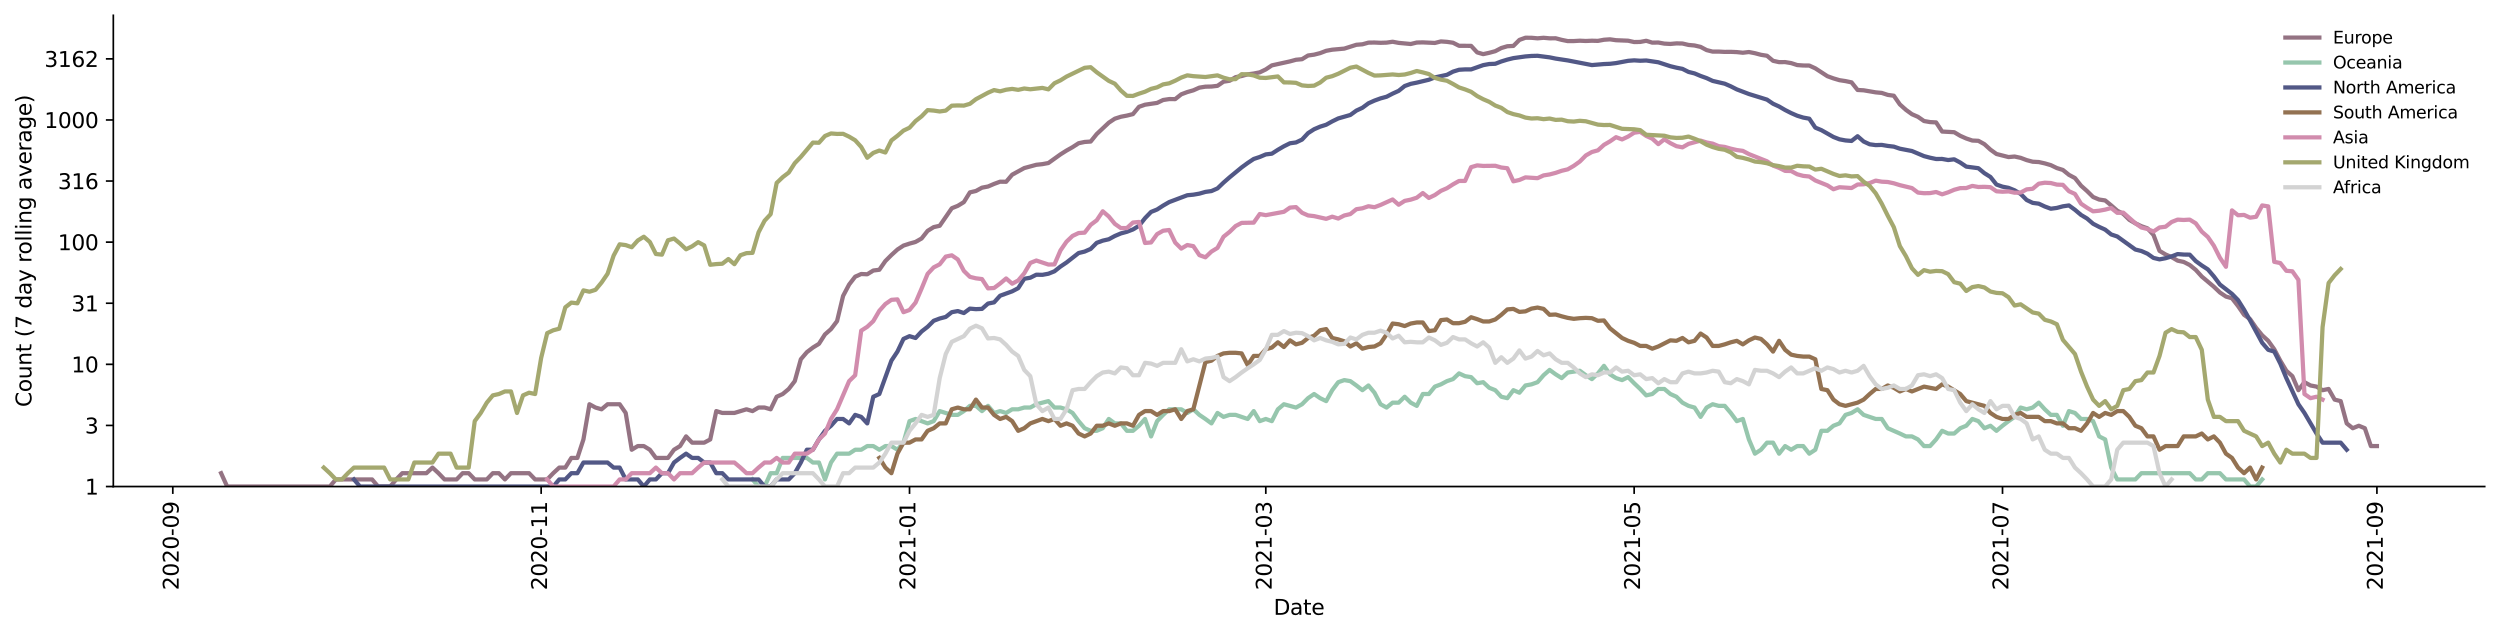 <?xml version="1.0" encoding="utf-8" standalone="no"?>
<!DOCTYPE svg PUBLIC "-//W3C//DTD SVG 1.1//EN"
  "http://www.w3.org/Graphics/SVG/1.1/DTD/svg11.dtd">
<svg height="298.621pt" version="1.1" viewBox="0 0 1176.528 298.621" width="1176.528pt" xmlns="http://www.w3.org/2000/svg" xmlns:xlink="http://www.w3.org/1999/xlink">
 <defs>
  <style type="text/css">*{stroke-linecap:butt;stroke-linejoin:round;}</style>
 </defs>
 <g id="figure_1">
  <g id="patch_1">
   <path d="M 0 298.621 
L 1176.528 298.621 
L 1176.528 0 
L 0 0 
z
" style="fill:#ffffff;"/>
  </g>
  <g id="axes_1">
   <g id="patch_2">
    <path d="M 53.328 228.96 
L 1169.328 228.96 
L 1169.328 7.2 
L 53.328 7.2 
z
" style="fill:#ffffff;"/>
   </g>
   <g id="matplotlib.axis_1">
    <g id="xtick_1">
     <g id="line2d_1">
      <defs>
       <path d="M 0 0 
L 0 3.5 
" id="m8ce75438f4" style="stroke:#000000;stroke-width:0.8;"/>
      </defs>
      <g>
       <use style="stroke:#000000;stroke-width:0.8;" x="81.32" xlink:href="#m8ce75438f4" y="228.96"/>
      </g>
     </g>
     <g id="text_1">
      <!-- 2020-09 -->
      <g transform="translate(84.08 277.743)rotate(-90)scale(0.1 -0.1)">
       <defs>
        <path d="M 1228 531 
L 3431 531 
L 3431 0 
L 469 0 
L 469 531 
Q 828 903 1448 1529 
Q 2069 2156 2228 2338 
Q 2531 2678 2651 2914 
Q 2772 3150 2772 3378 
Q 2772 3750 2511 3984 
Q 2250 4219 1831 4219 
Q 1534 4219 1204 4116 
Q 875 4013 500 3803 
L 500 4441 
Q 881 4594 1212 4672 
Q 1544 4750 1819 4750 
Q 2544 4750 2975 4387 
Q 3406 4025 3406 3419 
Q 3406 3131 3298 2873 
Q 3191 2616 2906 2266 
Q 2828 2175 2409 1742 
Q 1991 1309 1228 531 
z
" id="DejaVuSans-32" transform="scale(0.016)"/>
        <path d="M 2034 4250 
Q 1547 4250 1301 3770 
Q 1056 3291 1056 2328 
Q 1056 1369 1301 889 
Q 1547 409 2034 409 
Q 2525 409 2770 889 
Q 3016 1369 3016 2328 
Q 3016 3291 2770 3770 
Q 2525 4250 2034 4250 
z
M 2034 4750 
Q 2819 4750 3233 4129 
Q 3647 3509 3647 2328 
Q 3647 1150 3233 529 
Q 2819 -91 2034 -91 
Q 1250 -91 836 529 
Q 422 1150 422 2328 
Q 422 3509 836 4129 
Q 1250 4750 2034 4750 
z
" id="DejaVuSans-30" transform="scale(0.016)"/>
        <path d="M 313 2009 
L 1997 2009 
L 1997 1497 
L 313 1497 
L 313 2009 
z
" id="DejaVuSans-2d" transform="scale(0.016)"/>
        <path d="M 703 97 
L 703 672 
Q 941 559 1184 500 
Q 1428 441 1663 441 
Q 2288 441 2617 861 
Q 2947 1281 2994 2138 
Q 2813 1869 2534 1725 
Q 2256 1581 1919 1581 
Q 1219 1581 811 2004 
Q 403 2428 403 3163 
Q 403 3881 828 4315 
Q 1253 4750 1959 4750 
Q 2769 4750 3195 4129 
Q 3622 3509 3622 2328 
Q 3622 1225 3098 567 
Q 2575 -91 1691 -91 
Q 1453 -91 1209 -44 
Q 966 3 703 97 
z
M 1959 2075 
Q 2384 2075 2632 2365 
Q 2881 2656 2881 3163 
Q 2881 3666 2632 3958 
Q 2384 4250 1959 4250 
Q 1534 4250 1286 3958 
Q 1038 3666 1038 3163 
Q 1038 2656 1286 2365 
Q 1534 2075 1959 2075 
z
" id="DejaVuSans-39" transform="scale(0.016)"/>
       </defs>
       <use xlink:href="#DejaVuSans-32"/>
       <use x="63.623" xlink:href="#DejaVuSans-30"/>
       <use x="127.246" xlink:href="#DejaVuSans-32"/>
       <use x="190.869" xlink:href="#DejaVuSans-30"/>
       <use x="254.492" xlink:href="#DejaVuSans-2d"/>
       <use x="290.576" xlink:href="#DejaVuSans-30"/>
       <use x="354.199" xlink:href="#DejaVuSans-39"/>
      </g>
     </g>
    </g>
    <g id="xtick_2">
     <g id="line2d_2">
      <g>
       <use style="stroke:#000000;stroke-width:0.8;" x="254.674" xlink:href="#m8ce75438f4" y="228.96"/>
      </g>
     </g>
     <g id="text_2">
      <!-- 2020-11 -->
      <g transform="translate(257.434 277.743)rotate(-90)scale(0.1 -0.1)">
       <defs>
        <path d="M 794 531 
L 1825 531 
L 1825 4091 
L 703 3866 
L 703 4441 
L 1819 4666 
L 2450 4666 
L 2450 531 
L 3481 531 
L 3481 0 
L 794 0 
L 794 531 
z
" id="DejaVuSans-31" transform="scale(0.016)"/>
       </defs>
       <use xlink:href="#DejaVuSans-32"/>
       <use x="63.623" xlink:href="#DejaVuSans-30"/>
       <use x="127.246" xlink:href="#DejaVuSans-32"/>
       <use x="190.869" xlink:href="#DejaVuSans-30"/>
       <use x="254.492" xlink:href="#DejaVuSans-2d"/>
       <use x="290.576" xlink:href="#DejaVuSans-31"/>
       <use x="354.199" xlink:href="#DejaVuSans-31"/>
      </g>
     </g>
    </g>
    <g id="xtick_3">
     <g id="line2d_3">
      <g>
       <use style="stroke:#000000;stroke-width:0.8;" x="428.028" xlink:href="#m8ce75438f4" y="228.96"/>
      </g>
     </g>
     <g id="text_3">
      <!-- 2021-01 -->
      <g transform="translate(430.787 277.743)rotate(-90)scale(0.1 -0.1)">
       <use xlink:href="#DejaVuSans-32"/>
       <use x="63.623" xlink:href="#DejaVuSans-30"/>
       <use x="127.246" xlink:href="#DejaVuSans-32"/>
       <use x="190.869" xlink:href="#DejaVuSans-31"/>
       <use x="254.492" xlink:href="#DejaVuSans-2d"/>
       <use x="290.576" xlink:href="#DejaVuSans-30"/>
       <use x="354.199" xlink:href="#DejaVuSans-31"/>
      </g>
     </g>
    </g>
    <g id="xtick_4">
     <g id="line2d_4">
      <g>
       <use style="stroke:#000000;stroke-width:0.8;" x="595.698" xlink:href="#m8ce75438f4" y="228.96"/>
      </g>
     </g>
     <g id="text_4">
      <!-- 2021-03 -->
      <g transform="translate(598.457 277.743)rotate(-90)scale(0.1 -0.1)">
       <defs>
        <path d="M 2597 2516 
Q 3050 2419 3304 2112 
Q 3559 1806 3559 1356 
Q 3559 666 3084 287 
Q 2609 -91 1734 -91 
Q 1441 -91 1130 -33 
Q 819 25 488 141 
L 488 750 
Q 750 597 1062 519 
Q 1375 441 1716 441 
Q 2309 441 2620 675 
Q 2931 909 2931 1356 
Q 2931 1769 2642 2001 
Q 2353 2234 1838 2234 
L 1294 2234 
L 1294 2753 
L 1863 2753 
Q 2328 2753 2575 2939 
Q 2822 3125 2822 3475 
Q 2822 3834 2567 4026 
Q 2313 4219 1838 4219 
Q 1578 4219 1281 4162 
Q 984 4106 628 3988 
L 628 4550 
Q 988 4650 1302 4700 
Q 1616 4750 1894 4750 
Q 2613 4750 3031 4423 
Q 3450 4097 3450 3541 
Q 3450 3153 3228 2886 
Q 3006 2619 2597 2516 
z
" id="DejaVuSans-33" transform="scale(0.016)"/>
       </defs>
       <use xlink:href="#DejaVuSans-32"/>
       <use x="63.623" xlink:href="#DejaVuSans-30"/>
       <use x="127.246" xlink:href="#DejaVuSans-32"/>
       <use x="190.869" xlink:href="#DejaVuSans-31"/>
       <use x="254.492" xlink:href="#DejaVuSans-2d"/>
       <use x="290.576" xlink:href="#DejaVuSans-30"/>
       <use x="354.199" xlink:href="#DejaVuSans-33"/>
      </g>
     </g>
    </g>
    <g id="xtick_5">
     <g id="line2d_5">
      <g>
       <use style="stroke:#000000;stroke-width:0.8;" x="769.052" xlink:href="#m8ce75438f4" y="228.96"/>
      </g>
     </g>
     <g id="text_5">
      <!-- 2021-05 -->
      <g transform="translate(771.811 277.743)rotate(-90)scale(0.1 -0.1)">
       <defs>
        <path d="M 691 4666 
L 3169 4666 
L 3169 4134 
L 1269 4134 
L 1269 2991 
Q 1406 3038 1543 3061 
Q 1681 3084 1819 3084 
Q 2600 3084 3056 2656 
Q 3513 2228 3513 1497 
Q 3513 744 3044 326 
Q 2575 -91 1722 -91 
Q 1428 -91 1123 -41 
Q 819 9 494 109 
L 494 744 
Q 775 591 1075 516 
Q 1375 441 1709 441 
Q 2250 441 2565 725 
Q 2881 1009 2881 1497 
Q 2881 1984 2565 2268 
Q 2250 2553 1709 2553 
Q 1456 2553 1204 2497 
Q 953 2441 691 2322 
L 691 4666 
z
" id="DejaVuSans-35" transform="scale(0.016)"/>
       </defs>
       <use xlink:href="#DejaVuSans-32"/>
       <use x="63.623" xlink:href="#DejaVuSans-30"/>
       <use x="127.246" xlink:href="#DejaVuSans-32"/>
       <use x="190.869" xlink:href="#DejaVuSans-31"/>
       <use x="254.492" xlink:href="#DejaVuSans-2d"/>
       <use x="290.576" xlink:href="#DejaVuSans-30"/>
       <use x="354.199" xlink:href="#DejaVuSans-35"/>
      </g>
     </g>
    </g>
    <g id="xtick_6">
     <g id="line2d_6">
      <g>
       <use style="stroke:#000000;stroke-width:0.8;" x="942.405" xlink:href="#m8ce75438f4" y="228.96"/>
      </g>
     </g>
     <g id="text_6">
      <!-- 2021-07 -->
      <g transform="translate(945.165 277.743)rotate(-90)scale(0.1 -0.1)">
       <defs>
        <path d="M 525 4666 
L 3525 4666 
L 3525 4397 
L 1831 0 
L 1172 0 
L 2766 4134 
L 525 4134 
L 525 4666 
z
" id="DejaVuSans-37" transform="scale(0.016)"/>
       </defs>
       <use xlink:href="#DejaVuSans-32"/>
       <use x="63.623" xlink:href="#DejaVuSans-30"/>
       <use x="127.246" xlink:href="#DejaVuSans-32"/>
       <use x="190.869" xlink:href="#DejaVuSans-31"/>
       <use x="254.492" xlink:href="#DejaVuSans-2d"/>
       <use x="290.576" xlink:href="#DejaVuSans-30"/>
       <use x="354.199" xlink:href="#DejaVuSans-37"/>
      </g>
     </g>
    </g>
    <g id="xtick_7">
     <g id="line2d_7">
      <g>
       <use style="stroke:#000000;stroke-width:0.8;" x="1118.601" xlink:href="#m8ce75438f4" y="228.96"/>
      </g>
     </g>
     <g id="text_7">
      <!-- 2021-09 -->
      <g transform="translate(1121.36 277.743)rotate(-90)scale(0.1 -0.1)">
       <use xlink:href="#DejaVuSans-32"/>
       <use x="63.623" xlink:href="#DejaVuSans-30"/>
       <use x="127.246" xlink:href="#DejaVuSans-32"/>
       <use x="190.869" xlink:href="#DejaVuSans-31"/>
       <use x="254.492" xlink:href="#DejaVuSans-2d"/>
       <use x="290.576" xlink:href="#DejaVuSans-30"/>
       <use x="354.199" xlink:href="#DejaVuSans-39"/>
      </g>
     </g>
    </g>
    <g id="text_8">
     <!-- Date -->
     <g transform="translate(599.377 289.341)scale(0.1 -0.1)">
      <defs>
       <path d="M 1259 4147 
L 1259 519 
L 2022 519 
Q 2988 519 3436 956 
Q 3884 1394 3884 2338 
Q 3884 3275 3436 3711 
Q 2988 4147 2022 4147 
L 1259 4147 
z
M 628 4666 
L 1925 4666 
Q 3281 4666 3915 4102 
Q 4550 3538 4550 2338 
Q 4550 1131 3912 565 
Q 3275 0 1925 0 
L 628 0 
L 628 4666 
z
" id="DejaVuSans-44" transform="scale(0.016)"/>
       <path d="M 2194 1759 
Q 1497 1759 1228 1600 
Q 959 1441 959 1056 
Q 959 750 1161 570 
Q 1363 391 1709 391 
Q 2188 391 2477 730 
Q 2766 1069 2766 1631 
L 2766 1759 
L 2194 1759 
z
M 3341 1997 
L 3341 0 
L 2766 0 
L 2766 531 
Q 2569 213 2275 61 
Q 1981 -91 1556 -91 
Q 1019 -91 701 211 
Q 384 513 384 1019 
Q 384 1609 779 1909 
Q 1175 2209 1959 2209 
L 2766 2209 
L 2766 2266 
Q 2766 2663 2505 2880 
Q 2244 3097 1772 3097 
Q 1472 3097 1187 3025 
Q 903 2953 641 2809 
L 641 3341 
Q 956 3463 1253 3523 
Q 1550 3584 1831 3584 
Q 2591 3584 2966 3190 
Q 3341 2797 3341 1997 
z
" id="DejaVuSans-61" transform="scale(0.016)"/>
       <path d="M 1172 4494 
L 1172 3500 
L 2356 3500 
L 2356 3053 
L 1172 3053 
L 1172 1153 
Q 1172 725 1289 603 
Q 1406 481 1766 481 
L 2356 481 
L 2356 0 
L 1766 0 
Q 1100 0 847 248 
Q 594 497 594 1153 
L 594 3053 
L 172 3053 
L 172 3500 
L 594 3500 
L 594 4494 
L 1172 4494 
z
" id="DejaVuSans-74" transform="scale(0.016)"/>
       <path d="M 3597 1894 
L 3597 1613 
L 953 1613 
Q 991 1019 1311 708 
Q 1631 397 2203 397 
Q 2534 397 2845 478 
Q 3156 559 3463 722 
L 3463 178 
Q 3153 47 2828 -22 
Q 2503 -91 2169 -91 
Q 1331 -91 842 396 
Q 353 884 353 1716 
Q 353 2575 817 3079 
Q 1281 3584 2069 3584 
Q 2775 3584 3186 3129 
Q 3597 2675 3597 1894 
z
M 3022 2063 
Q 3016 2534 2758 2815 
Q 2500 3097 2075 3097 
Q 1594 3097 1305 2825 
Q 1016 2553 972 2059 
L 3022 2063 
z
" id="DejaVuSans-65" transform="scale(0.016)"/>
      </defs>
      <use xlink:href="#DejaVuSans-44"/>
      <use x="77.002" xlink:href="#DejaVuSans-61"/>
      <use x="138.281" xlink:href="#DejaVuSans-74"/>
      <use x="177.49" xlink:href="#DejaVuSans-65"/>
     </g>
    </g>
   </g>
   <g id="matplotlib.axis_2">
    <g id="ytick_1">
     <g id="line2d_8">
      <defs>
       <path d="M 0 0 
L -3.5 0 
" id="m70d0f38f47" style="stroke:#000000;stroke-width:0.8;"/>
      </defs>
      <g>
       <use style="stroke:#000000;stroke-width:0.8;" x="53.328" xlink:href="#m70d0f38f47" y="228.96"/>
      </g>
     </g>
     <g id="text_9">
      <!-- 1 -->
      <g transform="translate(39.966 232.759)scale(0.1 -0.1)">
       <use xlink:href="#DejaVuSans-31"/>
      </g>
     </g>
    </g>
    <g id="ytick_2">
     <g id="line2d_9">
      <g>
       <use style="stroke:#000000;stroke-width:0.8;" x="53.328" xlink:href="#m70d0f38f47" y="200.208"/>
      </g>
     </g>
     <g id="text_10">
      <!-- 3 -->
      <g transform="translate(39.966 204.008)scale(0.1 -0.1)">
       <use xlink:href="#DejaVuSans-33"/>
      </g>
     </g>
    </g>
    <g id="ytick_3">
     <g id="line2d_10">
      <g>
       <use style="stroke:#000000;stroke-width:0.8;" x="53.328" xlink:href="#m70d0f38f47" y="171.457"/>
      </g>
     </g>
     <g id="text_11">
      <!-- 10 -->
      <g transform="translate(33.603 175.256)scale(0.1 -0.1)">
       <use xlink:href="#DejaVuSans-31"/>
       <use x="63.623" xlink:href="#DejaVuSans-30"/>
      </g>
     </g>
    </g>
    <g id="ytick_4">
     <g id="line2d_11">
      <g>
       <use style="stroke:#000000;stroke-width:0.8;" x="53.328" xlink:href="#m70d0f38f47" y="142.705"/>
      </g>
     </g>
     <g id="text_12">
      <!-- 31 -->
      <g transform="translate(33.603 146.505)scale(0.1 -0.1)">
       <use xlink:href="#DejaVuSans-33"/>
       <use x="63.623" xlink:href="#DejaVuSans-31"/>
      </g>
     </g>
    </g>
    <g id="ytick_5">
     <g id="line2d_12">
      <g>
       <use style="stroke:#000000;stroke-width:0.8;" x="53.328" xlink:href="#m70d0f38f47" y="113.954"/>
      </g>
     </g>
     <g id="text_13">
      <!-- 100 -->
      <g transform="translate(27.241 117.753)scale(0.1 -0.1)">
       <use xlink:href="#DejaVuSans-31"/>
       <use x="63.623" xlink:href="#DejaVuSans-30"/>
       <use x="127.246" xlink:href="#DejaVuSans-30"/>
      </g>
     </g>
    </g>
    <g id="ytick_6">
     <g id="line2d_13">
      <g>
       <use style="stroke:#000000;stroke-width:0.8;" x="53.328" xlink:href="#m70d0f38f47" y="85.202"/>
      </g>
     </g>
     <g id="text_14">
      <!-- 316 -->
      <g transform="translate(27.241 89.002)scale(0.1 -0.1)">
       <defs>
        <path d="M 2113 2584 
Q 1688 2584 1439 2293 
Q 1191 2003 1191 1497 
Q 1191 994 1439 701 
Q 1688 409 2113 409 
Q 2538 409 2786 701 
Q 3034 994 3034 1497 
Q 3034 2003 2786 2293 
Q 2538 2584 2113 2584 
z
M 3366 4563 
L 3366 3988 
Q 3128 4100 2886 4159 
Q 2644 4219 2406 4219 
Q 1781 4219 1451 3797 
Q 1122 3375 1075 2522 
Q 1259 2794 1537 2939 
Q 1816 3084 2150 3084 
Q 2853 3084 3261 2657 
Q 3669 2231 3669 1497 
Q 3669 778 3244 343 
Q 2819 -91 2113 -91 
Q 1303 -91 875 529 
Q 447 1150 447 2328 
Q 447 3434 972 4092 
Q 1497 4750 2381 4750 
Q 2619 4750 2861 4703 
Q 3103 4656 3366 4563 
z
" id="DejaVuSans-36" transform="scale(0.016)"/>
       </defs>
       <use xlink:href="#DejaVuSans-33"/>
       <use x="63.623" xlink:href="#DejaVuSans-31"/>
       <use x="127.246" xlink:href="#DejaVuSans-36"/>
      </g>
     </g>
    </g>
    <g id="ytick_7">
     <g id="line2d_14">
      <g>
       <use style="stroke:#000000;stroke-width:0.8;" x="53.328" xlink:href="#m70d0f38f47" y="56.451"/>
      </g>
     </g>
     <g id="text_15">
      <!-- 1000 -->
      <g transform="translate(20.878 60.25)scale(0.1 -0.1)">
       <use xlink:href="#DejaVuSans-31"/>
       <use x="63.623" xlink:href="#DejaVuSans-30"/>
       <use x="127.246" xlink:href="#DejaVuSans-30"/>
       <use x="190.869" xlink:href="#DejaVuSans-30"/>
      </g>
     </g>
    </g>
    <g id="ytick_8">
     <g id="line2d_15">
      <g>
       <use style="stroke:#000000;stroke-width:0.8;" x="53.328" xlink:href="#m70d0f38f47" y="27.699"/>
      </g>
     </g>
     <g id="text_16">
      <!-- 3162 -->
      <g transform="translate(20.878 31.499)scale(0.1 -0.1)">
       <use xlink:href="#DejaVuSans-33"/>
       <use x="63.623" xlink:href="#DejaVuSans-31"/>
       <use x="127.246" xlink:href="#DejaVuSans-36"/>
       <use x="190.869" xlink:href="#DejaVuSans-32"/>
      </g>
     </g>
    </g>
    <g id="text_17">
     <!-- Count (7 day rolling average) -->
     <g transform="translate(14.798 191.548)rotate(-90)scale(0.1 -0.1)">
      <defs>
       <path d="M 4122 4306 
L 4122 3641 
Q 3803 3938 3442 4084 
Q 3081 4231 2675 4231 
Q 1875 4231 1450 3742 
Q 1025 3253 1025 2328 
Q 1025 1406 1450 917 
Q 1875 428 2675 428 
Q 3081 428 3442 575 
Q 3803 722 4122 1019 
L 4122 359 
Q 3791 134 3420 21 
Q 3050 -91 2638 -91 
Q 1578 -91 968 557 
Q 359 1206 359 2328 
Q 359 3453 968 4101 
Q 1578 4750 2638 4750 
Q 3056 4750 3426 4639 
Q 3797 4528 4122 4306 
z
" id="DejaVuSans-43" transform="scale(0.016)"/>
       <path d="M 1959 3097 
Q 1497 3097 1228 2736 
Q 959 2375 959 1747 
Q 959 1119 1226 758 
Q 1494 397 1959 397 
Q 2419 397 2687 759 
Q 2956 1122 2956 1747 
Q 2956 2369 2687 2733 
Q 2419 3097 1959 3097 
z
M 1959 3584 
Q 2709 3584 3137 3096 
Q 3566 2609 3566 1747 
Q 3566 888 3137 398 
Q 2709 -91 1959 -91 
Q 1206 -91 779 398 
Q 353 888 353 1747 
Q 353 2609 779 3096 
Q 1206 3584 1959 3584 
z
" id="DejaVuSans-6f" transform="scale(0.016)"/>
       <path d="M 544 1381 
L 544 3500 
L 1119 3500 
L 1119 1403 
Q 1119 906 1312 657 
Q 1506 409 1894 409 
Q 2359 409 2629 706 
Q 2900 1003 2900 1516 
L 2900 3500 
L 3475 3500 
L 3475 0 
L 2900 0 
L 2900 538 
Q 2691 219 2414 64 
Q 2138 -91 1772 -91 
Q 1169 -91 856 284 
Q 544 659 544 1381 
z
M 1991 3584 
L 1991 3584 
z
" id="DejaVuSans-75" transform="scale(0.016)"/>
       <path d="M 3513 2113 
L 3513 0 
L 2938 0 
L 2938 2094 
Q 2938 2591 2744 2837 
Q 2550 3084 2163 3084 
Q 1697 3084 1428 2787 
Q 1159 2491 1159 1978 
L 1159 0 
L 581 0 
L 581 3500 
L 1159 3500 
L 1159 2956 
Q 1366 3272 1645 3428 
Q 1925 3584 2291 3584 
Q 2894 3584 3203 3211 
Q 3513 2838 3513 2113 
z
" id="DejaVuSans-6e" transform="scale(0.016)"/>
       <path id="DejaVuSans-20" transform="scale(0.016)"/>
       <path d="M 1984 4856 
Q 1566 4138 1362 3434 
Q 1159 2731 1159 2009 
Q 1159 1288 1364 580 
Q 1569 -128 1984 -844 
L 1484 -844 
Q 1016 -109 783 600 
Q 550 1309 550 2009 
Q 550 2706 781 3412 
Q 1013 4119 1484 4856 
L 1984 4856 
z
" id="DejaVuSans-28" transform="scale(0.016)"/>
       <path d="M 2906 2969 
L 2906 4863 
L 3481 4863 
L 3481 0 
L 2906 0 
L 2906 525 
Q 2725 213 2448 61 
Q 2172 -91 1784 -91 
Q 1150 -91 751 415 
Q 353 922 353 1747 
Q 353 2572 751 3078 
Q 1150 3584 1784 3584 
Q 2172 3584 2448 3432 
Q 2725 3281 2906 2969 
z
M 947 1747 
Q 947 1113 1208 752 
Q 1469 391 1925 391 
Q 2381 391 2643 752 
Q 2906 1113 2906 1747 
Q 2906 2381 2643 2742 
Q 2381 3103 1925 3103 
Q 1469 3103 1208 2742 
Q 947 2381 947 1747 
z
" id="DejaVuSans-64" transform="scale(0.016)"/>
       <path d="M 2059 -325 
Q 1816 -950 1584 -1140 
Q 1353 -1331 966 -1331 
L 506 -1331 
L 506 -850 
L 844 -850 
Q 1081 -850 1212 -737 
Q 1344 -625 1503 -206 
L 1606 56 
L 191 3500 
L 800 3500 
L 1894 763 
L 2988 3500 
L 3597 3500 
L 2059 -325 
z
" id="DejaVuSans-79" transform="scale(0.016)"/>
       <path d="M 2631 2963 
Q 2534 3019 2420 3045 
Q 2306 3072 2169 3072 
Q 1681 3072 1420 2755 
Q 1159 2438 1159 1844 
L 1159 0 
L 581 0 
L 581 3500 
L 1159 3500 
L 1159 2956 
Q 1341 3275 1631 3429 
Q 1922 3584 2338 3584 
Q 2397 3584 2469 3576 
Q 2541 3569 2628 3553 
L 2631 2963 
z
" id="DejaVuSans-72" transform="scale(0.016)"/>
       <path d="M 603 4863 
L 1178 4863 
L 1178 0 
L 603 0 
L 603 4863 
z
" id="DejaVuSans-6c" transform="scale(0.016)"/>
       <path d="M 603 3500 
L 1178 3500 
L 1178 0 
L 603 0 
L 603 3500 
z
M 603 4863 
L 1178 4863 
L 1178 4134 
L 603 4134 
L 603 4863 
z
" id="DejaVuSans-69" transform="scale(0.016)"/>
       <path d="M 2906 1791 
Q 2906 2416 2648 2759 
Q 2391 3103 1925 3103 
Q 1463 3103 1205 2759 
Q 947 2416 947 1791 
Q 947 1169 1205 825 
Q 1463 481 1925 481 
Q 2391 481 2648 825 
Q 2906 1169 2906 1791 
z
M 3481 434 
Q 3481 -459 3084 -895 
Q 2688 -1331 1869 -1331 
Q 1566 -1331 1297 -1286 
Q 1028 -1241 775 -1147 
L 775 -588 
Q 1028 -725 1275 -790 
Q 1522 -856 1778 -856 
Q 2344 -856 2625 -561 
Q 2906 -266 2906 331 
L 2906 616 
Q 2728 306 2450 153 
Q 2172 0 1784 0 
Q 1141 0 747 490 
Q 353 981 353 1791 
Q 353 2603 747 3093 
Q 1141 3584 1784 3584 
Q 2172 3584 2450 3431 
Q 2728 3278 2906 2969 
L 2906 3500 
L 3481 3500 
L 3481 434 
z
" id="DejaVuSans-67" transform="scale(0.016)"/>
       <path d="M 191 3500 
L 800 3500 
L 1894 563 
L 2988 3500 
L 3597 3500 
L 2284 0 
L 1503 0 
L 191 3500 
z
" id="DejaVuSans-76" transform="scale(0.016)"/>
       <path d="M 513 4856 
L 1013 4856 
Q 1481 4119 1714 3412 
Q 1947 2706 1947 2009 
Q 1947 1309 1714 600 
Q 1481 -109 1013 -844 
L 513 -844 
Q 928 -128 1133 580 
Q 1338 1288 1338 2009 
Q 1338 2731 1133 3434 
Q 928 4138 513 4856 
z
" id="DejaVuSans-29" transform="scale(0.016)"/>
      </defs>
      <use xlink:href="#DejaVuSans-43"/>
      <use x="69.824" xlink:href="#DejaVuSans-6f"/>
      <use x="131.006" xlink:href="#DejaVuSans-75"/>
      <use x="194.385" xlink:href="#DejaVuSans-6e"/>
      <use x="257.764" xlink:href="#DejaVuSans-74"/>
      <use x="296.973" xlink:href="#DejaVuSans-20"/>
      <use x="328.76" xlink:href="#DejaVuSans-28"/>
      <use x="367.773" xlink:href="#DejaVuSans-37"/>
      <use x="431.396" xlink:href="#DejaVuSans-20"/>
      <use x="463.184" xlink:href="#DejaVuSans-64"/>
      <use x="526.66" xlink:href="#DejaVuSans-61"/>
      <use x="587.939" xlink:href="#DejaVuSans-79"/>
      <use x="647.119" xlink:href="#DejaVuSans-20"/>
      <use x="678.906" xlink:href="#DejaVuSans-72"/>
      <use x="717.77" xlink:href="#DejaVuSans-6f"/>
      <use x="778.951" xlink:href="#DejaVuSans-6c"/>
      <use x="806.734" xlink:href="#DejaVuSans-6c"/>
      <use x="834.518" xlink:href="#DejaVuSans-69"/>
      <use x="862.301" xlink:href="#DejaVuSans-6e"/>
      <use x="925.68" xlink:href="#DejaVuSans-67"/>
      <use x="989.156" xlink:href="#DejaVuSans-20"/>
      <use x="1020.943" xlink:href="#DejaVuSans-61"/>
      <use x="1082.223" xlink:href="#DejaVuSans-76"/>
      <use x="1141.402" xlink:href="#DejaVuSans-65"/>
      <use x="1202.926" xlink:href="#DejaVuSans-72"/>
      <use x="1244.039" xlink:href="#DejaVuSans-61"/>
      <use x="1305.318" xlink:href="#DejaVuSans-67"/>
      <use x="1368.795" xlink:href="#DejaVuSans-65"/>
      <use x="1430.318" xlink:href="#DejaVuSans-29"/>
     </g>
    </g>
   </g>
   <g id="line2d_16">
    <path clip-path="url(#p1616240f79)" d="M 104.055 222.684 
L 106.897 228.96 
L 155.209 228.96 
L 158.051 225.625 
L 175.102 225.625 
L 177.944 228.96 
L 183.628 228.96 
L 186.469 225.625 
L 189.311 222.684 
L 200.679 222.684 
L 203.521 220.053 
L 206.363 222.684 
L 209.204 225.625 
L 214.888 225.625 
L 217.73 222.684 
L 220.572 222.684 
L 223.414 225.625 
L 229.097 225.625 
L 231.939 222.684 
L 234.781 222.684 
L 237.623 225.625 
L 240.465 222.684 
L 248.99 222.684 
L 251.832 225.625 
L 257.516 225.625 
L 260.358 222.684 
L 263.2 220.053 
L 266.042 220.053 
L 268.884 215.5 
L 271.725 215.5 
L 274.567 206.801 
L 277.409 190.237 
L 280.251 191.798 
L 283.093 192.617 
L 285.935 190.237 
L 291.618 190.237 
L 294.46 194.34 
L 297.302 211.65 
L 300.144 209.927 
L 302.986 209.927 
L 305.828 211.65 
L 308.67 215.5 
L 314.353 215.5 
L 317.195 211.65 
L 320.037 209.927 
L 322.879 205.374 
L 325.721 208.315 
L 331.405 208.315 
L 334.246 206.801 
L 337.088 193.463 
L 339.93 194.34 
L 345.614 194.34 
L 351.298 192.617 
L 354.139 193.463 
L 356.981 191.798 
L 359.823 191.798 
L 362.665 192.617 
L 365.507 186.713 
L 368.349 185.432 
L 371.191 183.052 
L 374.032 179.365 
L 376.874 169.077 
L 379.716 165.742 
L 382.558 163.569 
L 385.4 161.811 
L 388.242 157.38 
L 391.084 154.871 
L 393.926 151.126 
L 396.767 139.27 
L 399.609 133.895 
L 402.451 130.216 
L 405.293 128.949 
L 408.135 129.079 
L 410.977 127.313 
L 413.819 126.95 
L 416.66 122.861 
L 419.502 120.022 
L 422.344 117.432 
L 425.186 115.575 
L 428.028 114.641 
L 430.87 113.847 
L 433.712 112.231 
L 436.553 108.64 
L 439.395 106.886 
L 442.237 106.249 
L 447.921 98 
L 450.763 96.859 
L 453.605 95.121 
L 456.447 90.535 
L 459.288 89.873 
L 462.13 88.318 
L 464.972 87.774 
L 467.814 86.554 
L 470.656 85.504 
L 473.498 85.55 
L 476.34 82.204 
L 482.023 79.094 
L 487.707 77.552 
L 490.549 77.247 
L 493.391 76.719 
L 499.074 72.645 
L 501.916 70.855 
L 504.758 69.255 
L 507.6 67.407 
L 510.442 66.806 
L 513.284 66.612 
L 516.126 63.085 
L 521.809 57.736 
L 524.651 55.852 
L 527.493 54.945 
L 530.335 54.397 
L 533.177 53.7 
L 536.019 50.264 
L 538.861 49.275 
L 544.544 48.428 
L 547.386 47.061 
L 550.228 46.627 
L 553.07 46.646 
L 555.912 44.388 
L 558.754 43.321 
L 561.596 42.51 
L 564.437 41.242 
L 567.279 40.787 
L 570.121 40.726 
L 572.963 40.392 
L 575.805 38.439 
L 578.647 38.009 
L 581.489 36.315 
L 584.33 35.776 
L 587.172 34.989 
L 590.014 34.602 
L 592.856 34.044 
L 595.698 32.668 
L 598.54 30.769 
L 607.065 28.894 
L 609.907 28.123 
L 612.749 27.859 
L 615.591 26.113 
L 618.433 25.721 
L 621.275 24.997 
L 624.117 23.912 
L 626.958 23.388 
L 632.642 22.876 
L 638.326 21.075 
L 641.168 20.846 
L 644.01 20.064 
L 646.851 20.017 
L 649.693 20.147 
L 652.535 20.06 
L 655.377 19.646 
L 658.219 20.175 
L 663.903 20.709 
L 666.744 20.018 
L 669.586 19.947 
L 675.27 20.214 
L 678.112 19.496 
L 680.954 19.693 
L 683.796 20.109 
L 686.638 21.544 
L 692.321 21.583 
L 695.163 24.656 
L 698.005 25.478 
L 700.847 24.851 
L 703.689 24.086 
L 706.531 22.6 
L 709.372 21.76 
L 712.214 21.617 
L 715.056 18.778 
L 717.898 17.76 
L 720.74 17.78 
L 723.582 18.035 
L 726.424 17.786 
L 729.265 18.034 
L 732.107 18.017 
L 734.949 18.76 
L 737.791 19.341 
L 740.633 19.324 
L 743.475 19.159 
L 746.317 19.286 
L 749.159 19.164 
L 752 19.24 
L 754.842 18.708 
L 757.684 18.513 
L 760.526 18.923 
L 766.21 19.157 
L 769.052 19.788 
L 771.893 19.733 
L 774.735 19.19 
L 777.577 20.069 
L 780.419 20.012 
L 783.261 20.527 
L 786.103 20.679 
L 788.945 20.421 
L 791.786 20.475 
L 794.628 21.145 
L 797.47 21.405 
L 800.312 22.063 
L 803.154 23.572 
L 805.996 24.291 
L 808.838 24.277 
L 811.68 24.428 
L 814.521 24.395 
L 817.363 24.518 
L 820.205 24.818 
L 823.047 24.481 
L 825.889 25.04 
L 828.731 25.791 
L 831.573 26.237 
L 834.414 28.616 
L 837.256 29.246 
L 840.098 29.219 
L 842.94 29.694 
L 845.782 30.617 
L 848.624 30.82 
L 851.466 30.854 
L 854.307 32.16 
L 859.991 35.859 
L 862.833 36.887 
L 865.675 37.733 
L 868.517 38.165 
L 871.359 38.762 
L 874.201 42.339 
L 877.042 42.498 
L 882.726 43.463 
L 885.568 43.73 
L 888.41 44.66 
L 891.252 45.048 
L 894.094 49.137 
L 896.935 51.682 
L 899.777 53.745 
L 902.619 54.982 
L 905.461 56.959 
L 908.303 57.455 
L 911.145 57.601 
L 913.987 61.908 
L 919.67 62.216 
L 922.512 63.917 
L 925.354 65.18 
L 928.196 66.135 
L 931.038 66.266 
L 933.88 67.843 
L 936.722 70.426 
L 939.563 72.468 
L 945.247 73.919 
L 948.089 73.668 
L 950.931 74.28 
L 953.773 75.352 
L 956.615 76.108 
L 959.456 76.258 
L 962.298 76.889 
L 965.14 77.719 
L 967.982 79.094 
L 970.824 79.984 
L 973.666 82.284 
L 976.508 83.805 
L 979.35 87.377 
L 982.191 89.914 
L 985.033 92.708 
L 987.875 93.909 
L 990.717 94.329 
L 993.559 96.662 
L 996.401 99.156 
L 999.243 100.64 
L 1002.084 103.45 
L 1004.926 105.097 
L 1007.768 106.459 
L 1010.61 107.457 
L 1013.452 110.557 
L 1016.294 118.055 
L 1019.136 119.751 
L 1021.977 120.996 
L 1024.819 122.658 
L 1027.661 123.272 
L 1030.503 124.712 
L 1033.345 127.01 
L 1036.187 130.148 
L 1041.871 134.948 
L 1044.712 137.653 
L 1047.554 139.567 
L 1050.396 140.376 
L 1053.238 144.021 
L 1056.08 148.15 
L 1058.922 150.195 
L 1061.764 154.326 
L 1064.605 157.789 
L 1067.447 160.397 
L 1070.289 164.362 
L 1073.131 169.734 
L 1075.973 174.488 
L 1078.815 177.03 
L 1081.657 183.626 
L 1084.498 179.86 
L 1087.34 181.405 
L 1090.182 181.942 
L 1093.024 183.626 
L 1095.866 183.052 
L 1098.708 188.064 
L 1101.55 188.767 
L 1104.392 199.252 
L 1107.233 201.524 
L 1110.075 200.362 
L 1112.917 201.524 
L 1115.759 209.927 
L 1118.601 209.927 
L 1118.601 209.927 
" style="fill:none;stroke:#947383;stroke-linecap:square;stroke-width:2;"/>
   </g>
   <g id="line2d_17">
    <path clip-path="url(#p1616240f79)" d="M 354.139 225.625 
L 356.981 228.96 
L 359.823 228.96 
L 362.665 222.684 
L 365.507 222.684 
L 368.349 215.5 
L 379.716 215.5 
L 382.558 217.672 
L 385.4 217.672 
L 388.242 225.625 
L 391.084 217.672 
L 393.926 213.501 
L 399.609 213.501 
L 402.451 211.65 
L 405.293 211.65 
L 408.135 209.927 
L 410.977 209.927 
L 413.819 211.65 
L 416.66 209.927 
L 419.502 209.927 
L 422.344 211.65 
L 425.186 208.315 
L 428.028 198.189 
L 430.87 197.17 
L 436.553 199.252 
L 439.395 198.189 
L 442.237 193.463 
L 447.921 195.248 
L 450.763 195.248 
L 453.605 193.463 
L 456.447 191.005 
L 459.288 191.005 
L 462.13 193.463 
L 464.972 191.005 
L 467.814 194.34 
L 470.656 193.463 
L 473.498 194.34 
L 476.34 192.617 
L 479.181 192.617 
L 482.023 191.798 
L 484.865 191.798 
L 487.707 190.237 
L 493.391 188.767 
L 496.233 191.798 
L 499.074 191.798 
L 501.916 192.617 
L 504.758 194.34 
L 507.6 198.189 
L 510.442 201.524 
L 513.284 202.743 
L 516.126 202.743 
L 518.968 201.524 
L 521.809 197.17 
L 524.651 199.252 
L 527.493 199.252 
L 530.335 202.743 
L 533.177 202.743 
L 536.019 200.362 
L 538.861 197.17 
L 541.702 205.374 
L 544.544 198.189 
L 547.386 195.248 
L 550.228 192.617 
L 555.912 192.617 
L 558.754 194.34 
L 561.596 192.617 
L 564.437 195.248 
L 567.279 197.17 
L 570.121 199.252 
L 572.963 194.34 
L 575.805 196.19 
L 578.647 195.248 
L 581.489 195.248 
L 587.172 197.17 
L 590.014 193.463 
L 592.856 198.189 
L 595.698 197.17 
L 598.54 198.189 
L 601.382 192.617 
L 604.223 190.237 
L 609.907 191.798 
L 612.749 190.237 
L 615.591 187.379 
L 618.433 185.432 
L 621.275 187.379 
L 624.117 188.767 
L 626.958 183.626 
L 629.8 179.86 
L 632.642 178.88 
L 635.484 179.365 
L 638.326 181.405 
L 641.168 183.626 
L 644.01 181.405 
L 646.851 184.816 
L 649.693 190.237 
L 652.535 191.798 
L 655.377 189.491 
L 658.219 189.491 
L 661.061 186.713 
L 663.903 189.491 
L 666.744 191.005 
L 669.586 185.432 
L 672.428 185.432 
L 675.27 181.942 
L 678.112 180.879 
L 680.954 179.365 
L 683.796 178.405 
L 686.638 175.726 
L 689.479 177.03 
L 692.321 177.48 
L 695.163 180.364 
L 698.005 179.86 
L 700.847 182.491 
L 703.689 183.626 
L 706.531 186.713 
L 709.372 187.379 
L 712.214 183.626 
L 715.056 184.816 
L 717.898 181.405 
L 720.74 180.879 
L 723.582 179.86 
L 726.424 176.588 
L 729.265 174.088 
L 732.107 176.153 
L 734.949 177.938 
L 737.791 175.307 
L 743.475 174.488 
L 746.317 176.588 
L 749.159 178.405 
L 752 175.726 
L 754.842 172.181 
L 757.684 176.153 
L 760.526 177.938 
L 763.368 178.88 
L 766.21 177.48 
L 769.052 180.364 
L 771.893 183.052 
L 774.735 186.065 
L 777.577 185.432 
L 780.419 183.052 
L 783.261 183.052 
L 786.103 185.432 
L 788.945 186.713 
L 791.786 189.491 
L 794.628 191.005 
L 797.47 191.798 
L 800.312 196.19 
L 803.154 191.798 
L 805.996 190.237 
L 808.838 191.005 
L 811.68 191.005 
L 814.521 194.34 
L 817.363 198.189 
L 820.205 197.17 
L 823.047 206.801 
L 825.889 213.501 
L 828.731 211.65 
L 831.573 208.315 
L 834.414 208.315 
L 837.256 213.501 
L 840.098 209.927 
L 842.94 211.65 
L 845.782 209.927 
L 848.624 209.927 
L 851.466 213.501 
L 854.307 211.65 
L 857.149 202.743 
L 859.991 202.743 
L 862.833 200.362 
L 865.675 199.252 
L 868.517 195.248 
L 871.359 194.34 
L 874.201 192.617 
L 877.042 195.248 
L 882.726 197.17 
L 885.568 197.17 
L 888.41 201.524 
L 894.094 204.023 
L 896.935 205.374 
L 899.777 205.374 
L 902.619 206.801 
L 905.461 209.927 
L 908.303 209.927 
L 911.145 206.801 
L 913.987 202.743 
L 916.829 204.023 
L 919.67 204.023 
L 922.512 201.524 
L 925.354 200.362 
L 928.196 197.17 
L 931.038 198.189 
L 933.88 201.524 
L 936.722 200.362 
L 939.563 202.743 
L 942.405 200.362 
L 945.247 198.189 
L 948.089 196.19 
L 950.931 191.798 
L 953.773 192.617 
L 956.615 191.798 
L 959.456 189.491 
L 962.298 192.617 
L 965.14 195.248 
L 967.982 195.248 
L 970.824 200.362 
L 973.666 193.463 
L 976.508 194.34 
L 979.35 197.17 
L 982.191 197.17 
L 985.033 198.189 
L 987.875 205.374 
L 990.717 206.801 
L 993.559 220.053 
L 996.401 225.625 
L 1004.926 225.625 
L 1007.768 222.684 
L 1030.503 222.684 
L 1033.345 225.625 
L 1036.187 225.625 
L 1039.029 222.684 
L 1044.712 222.684 
L 1047.554 225.625 
L 1056.08 225.625 
L 1058.922 228.96 
L 1061.764 228.96 
L 1064.605 225.625 
L 1064.605 225.625 
" style="fill:none;stroke:#96c6ad;stroke-linecap:square;stroke-width:2;"/>
   </g>
   <g id="line2d_18">
    <path clip-path="url(#p1616240f79)" d="M 166.576 225.625 
L 169.418 228.96 
L 260.358 228.96 
L 263.2 225.625 
L 266.042 225.625 
L 268.884 222.684 
L 271.725 222.684 
L 274.567 217.672 
L 285.935 217.672 
L 288.777 220.053 
L 291.618 220.053 
L 294.46 225.625 
L 300.144 225.625 
L 302.986 228.96 
L 305.828 225.625 
L 308.67 225.625 
L 311.511 222.684 
L 314.353 222.684 
L 317.195 217.672 
L 320.037 215.5 
L 322.879 213.501 
L 325.721 215.5 
L 328.563 215.5 
L 331.405 217.672 
L 334.246 217.672 
L 337.088 222.684 
L 339.93 222.684 
L 342.772 225.625 
L 356.981 225.625 
L 359.823 228.96 
L 362.665 228.96 
L 365.507 225.625 
L 371.191 225.625 
L 374.032 222.684 
L 376.874 217.672 
L 379.716 211.65 
L 382.558 211.65 
L 385.4 206.801 
L 388.242 202.743 
L 391.084 200.362 
L 393.926 197.17 
L 396.767 197.17 
L 399.609 199.252 
L 402.451 195.248 
L 405.293 196.19 
L 408.135 199.252 
L 410.977 186.713 
L 413.819 185.432 
L 419.502 169.734 
L 422.344 165.46 
L 425.186 159.497 
L 428.028 158.205 
L 430.87 159.059 
L 433.712 155.998 
L 436.553 153.793 
L 439.395 150.969 
L 442.237 149.893 
L 445.079 149.152 
L 447.921 146.918 
L 450.763 146.389 
L 453.605 147.322 
L 456.447 145.239 
L 459.288 145.49 
L 462.13 145.365 
L 464.972 142.859 
L 467.814 142.298 
L 470.656 139.172 
L 476.34 137.106 
L 479.181 135.618 
L 482.023 131.193 
L 484.865 130.7 
L 487.707 129.276 
L 490.549 129.342 
L 493.391 128.819 
L 496.233 127.681 
L 499.074 125.436 
L 501.916 123.533 
L 507.6 119.085 
L 510.442 118.393 
L 513.284 117.146 
L 516.126 114.277 
L 518.968 113.25 
L 521.809 112.6 
L 524.651 111.06 
L 527.493 109.851 
L 530.335 109.076 
L 533.177 107.985 
L 536.019 106.275 
L 538.861 102.666 
L 541.702 99.735 
L 544.544 98.591 
L 547.386 96.751 
L 550.228 95.105 
L 558.754 91.883 
L 561.596 91.619 
L 564.437 91.128 
L 567.279 90.312 
L 570.121 89.914 
L 572.963 88.665 
L 575.805 85.942 
L 578.647 83.455 
L 584.33 78.778 
L 587.172 76.703 
L 590.014 74.81 
L 592.856 73.868 
L 595.698 72.665 
L 598.54 72.326 
L 601.382 70.495 
L 604.223 68.842 
L 607.065 67.429 
L 609.907 67.039 
L 612.749 65.692 
L 615.591 62.647 
L 618.433 60.822 
L 621.275 59.603 
L 624.117 58.704 
L 626.958 57.123 
L 629.8 55.734 
L 635.484 54.103 
L 638.326 52.047 
L 641.168 50.722 
L 644.01 48.615 
L 646.851 47.337 
L 649.693 46.301 
L 652.535 45.529 
L 655.377 44.06 
L 658.219 42.767 
L 661.061 40.486 
L 663.903 39.464 
L 666.744 38.89 
L 672.428 37.531 
L 675.27 36.43 
L 680.954 35.205 
L 683.796 33.716 
L 686.638 32.83 
L 689.479 32.659 
L 692.321 32.664 
L 698.005 30.654 
L 700.847 30.128 
L 703.689 30.016 
L 706.531 28.921 
L 709.372 28.048 
L 712.214 27.349 
L 717.898 26.556 
L 720.74 26.333 
L 723.582 26.257 
L 729.265 26.988 
L 732.107 27.573 
L 737.791 28.434 
L 749.159 30.626 
L 754.842 30.145 
L 757.684 30.028 
L 760.526 29.689 
L 766.21 28.626 
L 769.052 28.402 
L 771.893 28.59 
L 774.735 28.465 
L 780.419 29.306 
L 786.103 31.161 
L 788.945 31.852 
L 791.786 32.414 
L 794.628 33.845 
L 797.47 34.55 
L 800.312 35.745 
L 803.154 36.759 
L 805.996 38.074 
L 811.68 39.388 
L 814.521 40.627 
L 817.363 42.071 
L 823.047 44.241 
L 828.731 45.997 
L 831.573 46.888 
L 834.414 48.814 
L 837.256 50.119 
L 840.098 51.773 
L 842.94 53.216 
L 845.782 54.46 
L 848.624 55.335 
L 851.466 55.855 
L 854.307 60.069 
L 857.149 61.242 
L 862.833 64.457 
L 865.675 65.563 
L 868.517 66.093 
L 871.359 66.33 
L 874.201 64.111 
L 877.042 66.596 
L 879.884 67.905 
L 882.726 68.291 
L 885.568 68.194 
L 888.41 68.678 
L 891.252 69.007 
L 894.094 69.975 
L 899.777 71.071 
L 905.461 73.47 
L 908.303 74.222 
L 911.145 74.825 
L 913.987 74.803 
L 916.829 75.314 
L 919.67 74.974 
L 922.512 76.496 
L 925.354 78.414 
L 931.038 79.156 
L 933.88 81.494 
L 936.722 83.277 
L 939.563 86.853 
L 942.405 87.849 
L 945.247 88.407 
L 948.089 89.562 
L 950.931 91.257 
L 953.773 94.118 
L 956.615 95.476 
L 959.456 95.854 
L 962.298 97.185 
L 965.14 98.227 
L 967.982 97.85 
L 970.824 97.094 
L 973.666 96.679 
L 976.508 98.745 
L 979.35 101.147 
L 982.191 102.849 
L 985.033 105.298 
L 987.875 106.778 
L 990.717 108.069 
L 993.559 110.34 
L 996.401 111.284 
L 1004.926 117.432 
L 1007.768 118.139 
L 1010.61 119.393 
L 1013.452 121.377 
L 1016.294 122.059 
L 1019.136 121.522 
L 1021.977 120.667 
L 1024.819 119.571 
L 1027.661 119.796 
L 1030.503 119.841 
L 1033.345 122.861 
L 1036.187 124.932 
L 1039.029 126.77 
L 1041.871 130.08 
L 1044.712 133.895 
L 1050.396 138.306 
L 1053.238 141.212 
L 1056.08 145.744 
L 1058.922 150.812 
L 1064.605 161.331 
L 1067.447 164.632 
L 1070.289 165.46 
L 1073.131 171.103 
L 1075.973 177.938 
L 1081.657 190.237 
L 1084.498 194.34 
L 1090.182 204.023 
L 1093.024 208.315 
L 1101.55 208.315 
L 1104.392 211.65 
L 1104.392 211.65 
" style="fill:none;stroke:#525886;stroke-linecap:square;stroke-width:2;"/>
   </g>
   <g id="line2d_19">
    <path clip-path="url(#p1616240f79)" d="M 413.819 215.5 
L 416.66 220.053 
L 419.502 222.684 
L 422.344 213.501 
L 425.186 208.315 
L 428.028 208.315 
L 430.87 206.801 
L 433.712 206.801 
L 436.553 202.743 
L 439.395 201.524 
L 442.237 199.252 
L 445.079 199.252 
L 447.921 192.617 
L 450.763 191.798 
L 453.605 192.617 
L 456.447 192.617 
L 459.288 188.064 
L 462.13 191.798 
L 464.972 191.798 
L 467.814 195.248 
L 470.656 197.17 
L 473.498 196.19 
L 476.34 198.189 
L 479.181 202.743 
L 482.023 201.524 
L 484.865 199.252 
L 490.549 197.17 
L 493.391 198.189 
L 496.233 197.17 
L 499.074 200.362 
L 501.916 199.252 
L 504.758 200.362 
L 507.6 204.023 
L 510.442 205.374 
L 513.284 204.023 
L 516.126 200.362 
L 518.968 200.362 
L 521.809 199.252 
L 524.651 200.362 
L 527.493 199.252 
L 530.335 199.252 
L 533.177 200.362 
L 536.019 195.248 
L 538.861 193.463 
L 541.702 193.463 
L 544.544 195.248 
L 547.386 193.463 
L 550.228 193.463 
L 553.07 192.617 
L 555.912 197.17 
L 558.754 193.463 
L 561.596 192.617 
L 567.279 170.409 
L 570.121 169.734 
L 572.963 167.506 
L 575.805 166.316 
L 578.647 166.027 
L 581.489 166.027 
L 584.33 166.316 
L 587.172 171.816 
L 590.014 167.506 
L 592.856 167.506 
L 595.698 164.362 
L 598.54 163.569 
L 601.382 161.094 
L 604.223 163.31 
L 607.065 160.169 
L 609.907 162.055 
L 612.749 161.331 
L 615.591 159.059 
L 618.433 157.996 
L 621.275 155.428 
L 624.117 154.871 
L 626.958 159.059 
L 629.8 159.719 
L 632.642 160.628 
L 635.484 163.054 
L 638.326 161.57 
L 641.168 164.095 
L 644.01 163.31 
L 646.851 163.054 
L 649.693 161.57 
L 652.535 157.38 
L 655.377 152.258 
L 658.219 152.591 
L 661.061 153.443 
L 663.903 152.258 
L 666.744 151.767 
L 669.586 151.767 
L 672.428 155.806 
L 675.27 155.428 
L 678.112 150.657 
L 680.954 150.348 
L 683.796 152.093 
L 686.638 152.093 
L 689.479 151.444 
L 692.321 149.298 
L 695.163 150.195 
L 698.005 151.285 
L 700.847 151.285 
L 703.689 150.348 
L 706.531 148.15 
L 709.372 145.617 
L 712.214 145.365 
L 715.056 146.785 
L 717.898 146.52 
L 720.74 145.239 
L 723.582 144.745 
L 726.424 145.365 
L 729.265 148.15 
L 732.107 148.01 
L 734.949 148.861 
L 737.791 149.594 
L 740.633 150.044 
L 743.475 149.743 
L 746.317 149.594 
L 749.159 149.743 
L 752 150.969 
L 754.842 150.812 
L 757.684 154.506 
L 763.368 159.059 
L 766.21 160.397 
L 769.052 161.331 
L 771.893 162.801 
L 774.735 162.801 
L 777.577 164.095 
L 780.419 163.054 
L 786.103 160.169 
L 788.945 160.397 
L 791.786 159.059 
L 794.628 161.094 
L 797.47 160.397 
L 800.312 156.977 
L 803.154 158.843 
L 805.996 162.801 
L 808.838 162.801 
L 811.68 162.055 
L 814.521 161.094 
L 817.363 160.397 
L 820.205 162.055 
L 823.047 160.169 
L 825.889 158.843 
L 828.731 159.497 
L 831.573 162.055 
L 834.414 165.46 
L 837.256 160.397 
L 840.098 164.632 
L 842.94 166.904 
L 845.782 167.506 
L 848.624 167.812 
L 851.466 167.812 
L 854.307 169.077 
L 857.149 183.052 
L 859.991 183.626 
L 862.833 188.064 
L 865.675 190.237 
L 868.517 191.005 
L 874.201 189.491 
L 877.042 188.064 
L 879.884 185.432 
L 882.726 183.052 
L 885.568 183.052 
L 888.41 181.405 
L 891.252 182.491 
L 894.094 184.214 
L 896.935 183.052 
L 899.777 184.214 
L 905.461 181.942 
L 911.145 183.052 
L 913.987 180.879 
L 916.829 181.942 
L 922.512 185.432 
L 925.354 188.767 
L 933.88 191.005 
L 936.722 194.34 
L 939.563 196.19 
L 942.405 197.17 
L 945.247 197.17 
L 948.089 195.248 
L 950.931 194.34 
L 953.773 196.19 
L 959.456 196.19 
L 962.298 198.189 
L 965.14 198.189 
L 967.982 199.252 
L 970.824 199.252 
L 973.666 201.524 
L 976.508 201.524 
L 979.35 202.743 
L 982.191 199.252 
L 985.033 194.34 
L 987.875 196.19 
L 990.717 194.34 
L 993.559 195.248 
L 996.401 193.463 
L 999.243 193.463 
L 1002.084 196.19 
L 1004.926 200.362 
L 1007.768 201.524 
L 1010.61 205.374 
L 1013.452 205.374 
L 1016.294 211.65 
L 1019.136 209.927 
L 1024.819 209.927 
L 1027.661 205.374 
L 1033.345 205.374 
L 1036.187 204.023 
L 1039.029 206.801 
L 1041.871 205.374 
L 1044.712 208.315 
L 1047.554 213.501 
L 1050.396 215.5 
L 1053.238 220.053 
L 1056.08 222.684 
L 1058.922 220.053 
L 1061.764 225.625 
L 1064.605 220.053 
L 1064.605 220.053 
" style="fill:none;stroke:#937252;stroke-linecap:square;stroke-width:2;"/>
   </g>
   <g id="line2d_20">
    <path clip-path="url(#p1616240f79)" d="M 257.516 225.625 
L 260.358 228.96 
L 288.777 228.96 
L 291.618 225.625 
L 294.46 225.625 
L 297.302 222.684 
L 305.828 222.684 
L 308.67 220.053 
L 311.511 222.684 
L 314.353 222.684 
L 317.195 225.625 
L 320.037 222.684 
L 325.721 222.684 
L 328.563 220.053 
L 331.405 217.672 
L 345.614 217.672 
L 348.456 220.053 
L 351.298 222.684 
L 354.139 222.684 
L 356.981 220.053 
L 359.823 217.672 
L 362.665 217.672 
L 365.507 215.5 
L 368.349 217.672 
L 371.191 217.672 
L 374.032 213.501 
L 379.716 213.501 
L 382.558 211.65 
L 385.4 206.801 
L 388.242 204.023 
L 391.084 197.17 
L 393.926 192.617 
L 399.609 179.365 
L 402.451 176.588 
L 405.293 155.616 
L 408.135 153.793 
L 410.977 151.126 
L 413.819 146.259 
L 416.66 143.087 
L 419.502 141.106 
L 422.344 140.895 
L 425.186 146.918 
L 428.028 145.872 
L 430.87 142.409 
L 433.712 135.789 
L 436.553 128.884 
L 439.395 125.835 
L 442.237 124.385 
L 445.079 120.761 
L 447.921 120.159 
L 450.763 122.108 
L 453.605 127.496 
L 456.447 130.285 
L 459.288 130.98 
L 462.13 131.336 
L 464.972 135.703 
L 467.814 135.533 
L 470.656 133.424 
L 473.498 131.051 
L 476.34 133.502 
L 479.181 131.988 
L 482.023 128.626 
L 484.865 123.743 
L 487.707 122.608 
L 493.391 124.493 
L 496.233 124.439 
L 499.074 117.845 
L 501.916 113.741 
L 504.758 111.028 
L 507.6 109.67 
L 510.442 109.49 
L 513.284 105.807 
L 516.126 103.686 
L 518.968 99.434 
L 521.809 101.884 
L 524.651 105.348 
L 527.493 107.347 
L 530.335 107.32 
L 533.177 104.724 
L 536.019 104.454 
L 538.861 114.349 
L 541.702 114.097 
L 544.544 110.186 
L 547.386 108.582 
L 550.228 108.239 
L 553.07 114.169 
L 555.912 116.985 
L 558.754 115.31 
L 561.596 115.843 
L 564.437 120.068 
L 567.279 121.091 
L 570.121 118.393 
L 572.963 116.665 
L 575.805 111.412 
L 578.647 109.135 
L 581.489 106.38 
L 584.33 104.897 
L 590.014 104.773 
L 592.856 100.723 
L 595.698 101.254 
L 604.223 99.675 
L 607.065 97.7 
L 609.907 97.46 
L 612.749 100.122 
L 615.591 101.383 
L 618.433 101.709 
L 624.117 102.986 
L 626.958 101.972 
L 629.8 102.849 
L 632.642 101.405 
L 635.484 100.744 
L 638.326 98.456 
L 641.168 98.019 
L 644.01 97.057 
L 646.851 97.515 
L 649.693 96.448 
L 655.377 93.877 
L 658.219 96.342 
L 661.061 94.541 
L 663.903 93.957 
L 666.744 93.045 
L 669.586 90.858 
L 672.428 93.153 
L 675.27 91.78 
L 678.112 89.819 
L 680.954 88.574 
L 683.796 86.757 
L 686.638 85.164 
L 689.479 85.142 
L 692.321 78.674 
L 695.163 77.836 
L 698.005 78.09 
L 703.689 78.013 
L 706.531 78.839 
L 709.372 79.174 
L 712.214 85.334 
L 715.056 84.684 
L 717.898 83.476 
L 723.582 83.848 
L 726.424 82.546 
L 729.265 82.094 
L 732.107 81.348 
L 734.949 80.372 
L 737.791 79.693 
L 740.633 78.056 
L 743.475 76.015 
L 746.317 73.155 
L 749.159 71.537 
L 752 70.747 
L 754.842 68.171 
L 757.684 66.521 
L 760.526 64.561 
L 763.368 65.614 
L 766.21 64.261 
L 769.052 62.451 
L 771.893 62.046 
L 774.735 63.966 
L 777.577 65.262 
L 780.419 67.826 
L 783.261 65.558 
L 786.103 67.363 
L 788.945 68.795 
L 791.786 69.339 
L 794.628 67.713 
L 800.312 66.171 
L 803.154 67.05 
L 805.996 67.591 
L 808.838 68.789 
L 811.68 69.148 
L 814.521 69.962 
L 817.363 70.614 
L 820.205 71.007 
L 823.047 72.509 
L 831.573 75.905 
L 834.414 77.929 
L 837.256 78.997 
L 840.098 80.418 
L 842.94 80.493 
L 845.782 82.014 
L 848.624 82.771 
L 851.466 83.069 
L 854.307 84.929 
L 859.991 87.23 
L 862.833 89.057 
L 865.675 88.114 
L 871.359 88.484 
L 874.201 86.841 
L 877.042 86.733 
L 879.884 86.14 
L 882.726 85.007 
L 885.568 85.504 
L 888.41 85.653 
L 891.252 86.258 
L 894.094 87.132 
L 899.777 88.51 
L 902.619 90.633 
L 905.461 90.929 
L 908.303 90.872 
L 911.145 90.354 
L 913.987 91.445 
L 916.829 90.507 
L 919.67 89.308 
L 922.512 88.536 
L 925.354 88.497 
L 928.196 87.488 
L 931.038 88 
L 933.88 87.924 
L 936.722 88.089 
L 939.563 90.023 
L 942.405 90.229 
L 945.247 90.078 
L 948.089 90.689 
L 950.931 90.619 
L 953.773 89.123 
L 956.615 88.834 
L 959.456 86.447 
L 962.298 85.989 
L 965.14 86.14 
L 967.982 86.877 
L 970.824 86.986 
L 973.666 89.982 
L 976.508 91.272 
L 979.35 95.854 
L 982.191 97.775 
L 985.033 99.454 
L 987.875 99.176 
L 990.717 98.649 
L 993.559 97.906 
L 996.401 100.163 
L 999.243 100.081 
L 1004.926 105.072 
L 1007.768 107.075 
L 1010.61 107.761 
L 1013.452 108.959 
L 1016.294 107.048 
L 1019.136 106.698 
L 1021.977 104.479 
L 1024.819 103.357 
L 1027.661 103.521 
L 1030.503 103.357 
L 1033.345 105.097 
L 1036.187 109.017 
L 1039.029 111.509 
L 1041.871 115.651 
L 1044.712 121.281 
L 1047.554 125.549 
L 1050.396 99.019 
L 1053.238 101.297 
L 1056.08 101.147 
L 1058.922 102.44 
L 1061.764 102.017 
L 1064.605 96.679 
L 1067.447 97.13 
L 1070.289 123.221 
L 1073.131 123.796 
L 1075.973 127.435 
L 1078.815 127.681 
L 1081.657 131.696 
L 1084.498 185.432 
L 1087.34 187.379 
L 1090.182 186.713 
L 1093.024 188.064 
L 1093.024 188.064 
" style="fill:none;stroke:#d18cad;stroke-linecap:square;stroke-width:2;"/>
   </g>
   <g id="line2d_21">
    <path clip-path="url(#p1616240f79)" d="M 152.367 220.053 
L 155.209 222.684 
L 158.051 225.625 
L 160.893 225.625 
L 163.735 222.684 
L 166.576 220.053 
L 180.786 220.053 
L 183.628 225.625 
L 192.153 225.625 
L 194.995 217.672 
L 203.521 217.672 
L 206.363 213.501 
L 212.046 213.501 
L 214.888 220.053 
L 220.572 220.053 
L 223.414 198.189 
L 226.256 194.34 
L 229.097 189.491 
L 231.939 186.065 
L 234.781 185.432 
L 237.623 184.214 
L 240.465 184.214 
L 243.307 194.34 
L 246.149 186.065 
L 248.99 184.816 
L 251.832 185.432 
L 254.674 168.436 
L 257.516 156.778 
L 260.358 155.428 
L 263.2 154.688 
L 266.042 144.623 
L 268.884 142.409 
L 271.725 142.746 
L 274.567 136.659 
L 277.409 137.287 
L 280.251 136.395 
L 283.093 132.962 
L 285.935 128.819 
L 288.777 120.296 
L 291.618 114.973 
L 294.46 115.348 
L 297.302 116.348 
L 300.144 113.181 
L 302.986 111.412 
L 305.828 113.883 
L 308.67 119.527 
L 311.511 119.841 
L 314.353 113.078 
L 317.195 112.264 
L 320.037 114.605 
L 322.879 117.309 
L 325.721 115.92 
L 328.563 113.954 
L 331.405 115.499 
L 334.246 124.602 
L 337.088 124.277 
L 339.93 124.115 
L 342.772 121.911 
L 345.614 124.331 
L 348.456 120.113 
L 351.298 119.128 
L 354.139 118.997 
L 356.981 109.341 
L 359.823 103.876 
L 362.665 100.808 
L 365.507 86.094 
L 368.349 83.371 
L 371.191 81.204 
L 374.032 76.792 
L 376.874 73.84 
L 382.558 67.11 
L 385.4 67.176 
L 388.242 63.999 
L 391.084 62.807 
L 393.926 63.024 
L 396.767 62.978 
L 399.609 64.32 
L 402.451 66.014 
L 405.293 69.16 
L 408.135 74.236 
L 410.977 71.952 
L 413.819 70.848 
L 416.66 71.766 
L 419.502 66.098 
L 422.344 63.903 
L 425.186 61.463 
L 428.028 60.102 
L 430.87 56.977 
L 433.712 54.745 
L 436.553 51.815 
L 439.395 52.041 
L 442.237 52.463 
L 445.079 52.053 
L 447.921 49.732 
L 450.763 49.62 
L 453.605 49.697 
L 456.447 48.859 
L 459.288 46.682 
L 464.972 43.625 
L 467.814 42.39 
L 470.656 42.986 
L 473.498 42.222 
L 476.34 41.837 
L 479.181 42.283 
L 482.023 41.651 
L 484.865 42.011 
L 490.549 41.371 
L 493.391 42.049 
L 496.233 39.171 
L 499.074 37.812 
L 501.916 36.04 
L 510.442 31.911 
L 513.284 31.626 
L 516.126 34.003 
L 521.809 38.064 
L 524.651 39.388 
L 527.493 42.602 
L 530.335 45.091 
L 533.177 45.143 
L 536.019 44.081 
L 538.861 43.16 
L 541.702 41.82 
L 544.544 41.109 
L 547.386 39.709 
L 550.228 39.216 
L 553.07 37.98 
L 555.912 36.502 
L 558.754 35.463 
L 561.596 35.844 
L 567.279 36.244 
L 572.963 35.471 
L 575.805 36.559 
L 578.647 37.333 
L 581.489 37.227 
L 584.33 34.914 
L 587.172 34.986 
L 590.014 35.519 
L 592.856 36.568 
L 595.698 36.688 
L 601.382 35.975 
L 604.223 38.776 
L 607.065 38.809 
L 609.907 38.984 
L 612.749 40.188 
L 615.591 40.454 
L 618.433 40.319 
L 621.275 38.841 
L 624.117 36.573 
L 626.958 35.848 
L 629.8 34.707 
L 635.484 31.87 
L 638.326 31.31 
L 644.01 34.319 
L 646.851 35.567 
L 649.693 35.473 
L 655.377 35.035 
L 658.219 35.304 
L 661.061 35.063 
L 663.903 34.341 
L 666.744 33.416 
L 669.586 34.067 
L 672.428 34.846 
L 675.27 36.657 
L 678.112 37.474 
L 680.954 37.999 
L 683.796 39.507 
L 686.638 41.148 
L 689.479 42.071 
L 692.321 43.195 
L 695.163 45.202 
L 698.005 46.692 
L 700.847 47.921 
L 703.689 49.675 
L 706.531 50.75 
L 709.372 52.723 
L 712.214 53.713 
L 715.056 54.341 
L 717.898 55.348 
L 720.74 55.772 
L 723.582 55.637 
L 726.424 56.076 
L 729.265 55.786 
L 732.107 56.419 
L 734.949 56.309 
L 737.791 57.05 
L 740.633 57.208 
L 743.475 56.85 
L 746.317 57.076 
L 752 58.646 
L 754.842 58.849 
L 757.684 58.798 
L 763.368 60.627 
L 769.052 60.848 
L 771.893 61.238 
L 774.735 63.422 
L 783.261 63.879 
L 786.103 64.645 
L 788.945 64.914 
L 791.786 64.824 
L 794.628 64.276 
L 797.47 65.287 
L 800.312 66.463 
L 803.154 68.097 
L 805.996 69.202 
L 808.838 70.036 
L 811.68 70.47 
L 814.521 71.727 
L 817.363 73.79 
L 820.205 74.302 
L 823.047 75.05 
L 825.889 76.03 
L 828.731 76.321 
L 831.573 76.824 
L 834.414 77.719 
L 837.256 78.175 
L 840.098 78.865 
L 842.94 78.892 
L 845.782 78.013 
L 848.624 78.277 
L 851.466 78.371 
L 854.307 79.802 
L 857.149 79.423 
L 862.833 81.846 
L 865.675 82.822 
L 868.517 82.516 
L 871.359 83.017 
L 874.201 82.883 
L 877.042 85.516 
L 879.884 87.5 
L 882.726 90.957 
L 885.568 95.836 
L 888.41 101.535 
L 891.252 106.913 
L 894.094 115.805 
L 896.935 120.527 
L 899.777 126.24 
L 902.619 129.342 
L 905.461 127.131 
L 908.303 127.867 
L 911.145 127.496 
L 913.987 127.619 
L 916.829 129.014 
L 919.67 132.809 
L 922.512 133.502 
L 925.354 136.926 
L 928.196 135.114 
L 931.038 134.619 
L 933.88 135.281 
L 936.722 137.196 
L 939.563 137.838 
L 942.405 138.024 
L 945.247 139.867 
L 948.089 143.784 
L 950.931 143.202 
L 956.615 147.052 
L 959.456 147.595 
L 962.298 150.502 
L 965.14 151.285 
L 967.982 152.591 
L 970.824 159.943 
L 976.508 166.608 
L 979.35 174.894 
L 982.191 181.942 
L 985.033 188.064 
L 987.875 191.005 
L 990.717 188.767 
L 993.559 192.617 
L 996.401 191.005 
L 999.243 183.626 
L 1002.084 183.052 
L 1004.926 179.365 
L 1007.768 178.88 
L 1010.61 175.307 
L 1013.452 175.307 
L 1016.294 167.506 
L 1019.136 156.581 
L 1021.977 154.871 
L 1024.819 156.19 
L 1027.661 156.385 
L 1030.503 158.629 
L 1033.345 158.629 
L 1036.187 164.632 
L 1039.029 188.064 
L 1041.871 196.19 
L 1044.712 196.19 
L 1047.554 198.189 
L 1053.238 198.189 
L 1056.08 202.743 
L 1061.764 205.374 
L 1064.605 209.927 
L 1067.447 208.315 
L 1070.289 213.501 
L 1073.131 217.672 
L 1075.973 211.65 
L 1078.815 213.501 
L 1084.498 213.501 
L 1087.34 215.5 
L 1090.182 215.5 
L 1093.024 153.969 
L 1095.866 133.192 
L 1098.708 129.541 
L 1101.55 126.592 
L 1101.55 126.592 
" style="fill:none;stroke:#a4a86f;stroke-linecap:square;stroke-width:2;"/>
   </g>
   <g id="line2d_22">
    <path clip-path="url(#p1616240f79)" d="M 339.93 225.625 
L 342.772 228.96 
L 362.665 228.96 
L 365.507 225.625 
L 368.349 222.684 
L 382.558 222.684 
L 385.4 225.625 
L 388.242 228.96 
L 393.926 228.96 
L 396.767 222.684 
L 399.609 222.684 
L 402.451 220.053 
L 410.977 220.053 
L 413.819 217.672 
L 416.66 213.501 
L 419.502 208.315 
L 425.186 208.315 
L 428.028 202.743 
L 430.87 199.252 
L 433.712 195.248 
L 436.553 196.19 
L 439.395 195.248 
L 442.237 177.938 
L 445.079 166.608 
L 447.921 160.86 
L 453.605 158.205 
L 456.447 154.688 
L 459.288 153.27 
L 462.13 154.506 
L 464.972 159.277 
L 467.814 159.059 
L 470.656 159.719 
L 473.498 162.301 
L 476.34 165.46 
L 479.181 167.506 
L 482.023 174.088 
L 484.865 177.03 
L 487.707 190.237 
L 490.549 193.463 
L 493.391 191.798 
L 496.233 197.17 
L 499.074 197.17 
L 501.916 192.617 
L 504.758 183.626 
L 507.6 183.052 
L 510.442 183.052 
L 513.284 179.86 
L 516.126 177.03 
L 518.968 175.307 
L 521.809 174.894 
L 524.651 175.726 
L 527.493 172.926 
L 530.335 173.308 
L 533.177 176.588 
L 536.019 176.588 
L 538.861 170.753 
L 541.702 171.103 
L 544.544 172.181 
L 547.386 170.753 
L 553.07 170.753 
L 555.912 164.362 
L 558.754 170.069 
L 561.596 169.077 
L 564.437 170.069 
L 567.279 168.755 
L 570.121 168.436 
L 572.963 167.812 
L 575.805 177.48 
L 578.647 179.365 
L 581.489 177.48 
L 584.33 175.307 
L 587.172 173.308 
L 590.014 171.457 
L 592.856 169.403 
L 595.698 164.362 
L 598.54 157.584 
L 601.382 157.584 
L 604.223 155.806 
L 607.065 157.178 
L 609.907 156.581 
L 612.749 156.778 
L 615.591 158.205 
L 618.433 160.169 
L 621.275 159.059 
L 624.117 160.169 
L 626.958 160.86 
L 629.8 162.055 
L 632.642 161.811 
L 635.484 158.843 
L 638.326 159.719 
L 641.168 157.584 
L 644.01 156.581 
L 646.851 156.581 
L 649.693 155.616 
L 652.535 156.581 
L 655.377 159.277 
L 658.219 157.996 
L 661.061 161.094 
L 663.903 160.86 
L 666.744 161.094 
L 669.586 161.094 
L 672.428 158.843 
L 675.27 160.169 
L 678.112 162.301 
L 680.954 161.331 
L 683.796 158.629 
L 686.638 159.719 
L 689.479 159.719 
L 692.321 161.57 
L 695.163 163.054 
L 698.005 161.094 
L 700.847 163.569 
L 703.689 170.753 
L 706.531 168.122 
L 709.372 170.753 
L 712.214 168.755 
L 715.056 164.905 
L 717.898 168.755 
L 720.74 167.812 
L 723.582 165.181 
L 726.424 167.203 
L 729.265 166.316 
L 732.107 169.077 
L 734.949 170.753 
L 737.791 170.753 
L 740.633 172.926 
L 743.475 175.726 
L 746.317 177.48 
L 749.159 176.153 
L 752 176.588 
L 754.842 175.307 
L 757.684 175.307 
L 760.526 172.926 
L 763.368 174.894 
L 766.21 174.488 
L 769.052 176.588 
L 771.893 176.153 
L 774.735 178.405 
L 777.577 177.938 
L 780.419 180.364 
L 783.261 178.405 
L 786.103 179.86 
L 788.945 179.86 
L 791.786 175.726 
L 794.628 174.894 
L 797.47 175.726 
L 800.312 175.726 
L 803.154 175.307 
L 805.996 174.488 
L 808.838 174.894 
L 811.68 179.86 
L 814.521 180.364 
L 817.363 178.405 
L 820.205 179.365 
L 823.047 180.879 
L 825.889 174.088 
L 828.731 174.488 
L 831.573 174.488 
L 834.414 175.726 
L 837.256 177.48 
L 840.098 174.894 
L 842.94 172.926 
L 845.782 175.726 
L 848.624 175.726 
L 854.307 173.308 
L 857.149 174.488 
L 859.991 172.926 
L 862.833 173.695 
L 865.675 175.307 
L 868.517 174.488 
L 871.359 175.307 
L 874.201 174.488 
L 877.042 172.181 
L 879.884 177.03 
L 882.726 180.879 
L 885.568 183.052 
L 888.41 182.491 
L 891.252 181.405 
L 894.094 183.052 
L 896.935 183.052 
L 899.777 181.405 
L 902.619 176.588 
L 905.461 176.153 
L 908.303 177.03 
L 911.145 176.153 
L 913.987 177.938 
L 916.829 183.052 
L 919.67 183.626 
L 922.512 189.491 
L 925.354 193.463 
L 928.196 190.237 
L 931.038 192.617 
L 933.88 194.34 
L 936.722 188.767 
L 939.563 192.617 
L 942.405 191.005 
L 945.247 191.005 
L 948.089 196.19 
L 950.931 197.17 
L 953.773 199.252 
L 956.615 206.801 
L 959.456 205.374 
L 962.298 211.65 
L 965.14 213.501 
L 967.982 213.501 
L 970.824 215.5 
L 973.666 215.5 
L 976.508 220.053 
L 979.35 222.684 
L 982.191 225.625 
L 985.033 228.96 
L 990.717 228.96 
L 993.559 225.625 
L 996.401 211.65 
L 999.243 208.315 
L 1010.61 208.315 
L 1013.452 209.927 
L 1016.294 222.684 
L 1019.136 228.96 
L 1021.977 225.625 
L 1021.977 225.625 
" style="fill:none;stroke:#d3d3d3;stroke-linecap:square;stroke-width:2;"/>
   </g>
   <g id="patch_3">
    <path d="M 53.328 228.96 
L 53.328 7.2 
" style="fill:none;stroke:#000000;stroke-linecap:square;stroke-linejoin:miter;stroke-width:0.8;"/>
   </g>
   <g id="patch_4">
    <path d="M 53.328 228.96 
L 1169.328 228.96 
" style="fill:none;stroke:#000000;stroke-linecap:square;stroke-linejoin:miter;stroke-width:0.8;"/>
   </g>
   <g id="legend_1">
    <g id="line2d_23">
     <path d="M 1075.517 17.679 
L 1091.517 17.679 
" style="fill:none;stroke:#947383;stroke-linecap:square;stroke-width:2;"/>
    </g>
    <g id="line2d_24"/>
    <g id="text_18">
     <!-- Europe -->
     <g transform="translate(1097.917 20.479)scale(0.08 -0.08)">
      <defs>
       <path d="M 628 4666 
L 3578 4666 
L 3578 4134 
L 1259 4134 
L 1259 2753 
L 3481 2753 
L 3481 2222 
L 1259 2222 
L 1259 531 
L 3634 531 
L 3634 0 
L 628 0 
L 628 4666 
z
" id="DejaVuSans-45" transform="scale(0.016)"/>
       <path d="M 1159 525 
L 1159 -1331 
L 581 -1331 
L 581 3500 
L 1159 3500 
L 1159 2969 
Q 1341 3281 1617 3432 
Q 1894 3584 2278 3584 
Q 2916 3584 3314 3078 
Q 3713 2572 3713 1747 
Q 3713 922 3314 415 
Q 2916 -91 2278 -91 
Q 1894 -91 1617 61 
Q 1341 213 1159 525 
z
M 3116 1747 
Q 3116 2381 2855 2742 
Q 2594 3103 2138 3103 
Q 1681 3103 1420 2742 
Q 1159 2381 1159 1747 
Q 1159 1113 1420 752 
Q 1681 391 2138 391 
Q 2594 391 2855 752 
Q 3116 1113 3116 1747 
z
" id="DejaVuSans-70" transform="scale(0.016)"/>
      </defs>
      <use xlink:href="#DejaVuSans-45"/>
      <use x="63.184" xlink:href="#DejaVuSans-75"/>
      <use x="126.562" xlink:href="#DejaVuSans-72"/>
      <use x="165.426" xlink:href="#DejaVuSans-6f"/>
      <use x="226.607" xlink:href="#DejaVuSans-70"/>
      <use x="290.084" xlink:href="#DejaVuSans-65"/>
     </g>
    </g>
    <g id="line2d_25">
     <path d="M 1075.517 29.421 
L 1091.517 29.421 
" style="fill:none;stroke:#96c6ad;stroke-linecap:square;stroke-width:2;"/>
    </g>
    <g id="line2d_26"/>
    <g id="text_19">
     <!-- Oceania -->
     <g transform="translate(1097.917 32.221)scale(0.08 -0.08)">
      <defs>
       <path d="M 2522 4238 
Q 1834 4238 1429 3725 
Q 1025 3213 1025 2328 
Q 1025 1447 1429 934 
Q 1834 422 2522 422 
Q 3209 422 3611 934 
Q 4013 1447 4013 2328 
Q 4013 3213 3611 3725 
Q 3209 4238 2522 4238 
z
M 2522 4750 
Q 3503 4750 4090 4092 
Q 4678 3434 4678 2328 
Q 4678 1225 4090 567 
Q 3503 -91 2522 -91 
Q 1538 -91 948 565 
Q 359 1222 359 2328 
Q 359 3434 948 4092 
Q 1538 4750 2522 4750 
z
" id="DejaVuSans-4f" transform="scale(0.016)"/>
       <path d="M 3122 3366 
L 3122 2828 
Q 2878 2963 2633 3030 
Q 2388 3097 2138 3097 
Q 1578 3097 1268 2742 
Q 959 2388 959 1747 
Q 959 1106 1268 751 
Q 1578 397 2138 397 
Q 2388 397 2633 464 
Q 2878 531 3122 666 
L 3122 134 
Q 2881 22 2623 -34 
Q 2366 -91 2075 -91 
Q 1284 -91 818 406 
Q 353 903 353 1747 
Q 353 2603 823 3093 
Q 1294 3584 2113 3584 
Q 2378 3584 2631 3529 
Q 2884 3475 3122 3366 
z
" id="DejaVuSans-63" transform="scale(0.016)"/>
      </defs>
      <use xlink:href="#DejaVuSans-4f"/>
      <use x="78.711" xlink:href="#DejaVuSans-63"/>
      <use x="133.691" xlink:href="#DejaVuSans-65"/>
      <use x="195.215" xlink:href="#DejaVuSans-61"/>
      <use x="256.494" xlink:href="#DejaVuSans-6e"/>
      <use x="319.873" xlink:href="#DejaVuSans-69"/>
      <use x="347.656" xlink:href="#DejaVuSans-61"/>
     </g>
    </g>
    <g id="line2d_27">
     <path d="M 1075.517 41.164 
L 1091.517 41.164 
" style="fill:none;stroke:#525886;stroke-linecap:square;stroke-width:2;"/>
    </g>
    <g id="line2d_28"/>
    <g id="text_20">
     <!-- North America -->
     <g transform="translate(1097.917 43.964)scale(0.08 -0.08)">
      <defs>
       <path d="M 628 4666 
L 1478 4666 
L 3547 763 
L 3547 4666 
L 4159 4666 
L 4159 0 
L 3309 0 
L 1241 3903 
L 1241 0 
L 628 0 
L 628 4666 
z
" id="DejaVuSans-4e" transform="scale(0.016)"/>
       <path d="M 3513 2113 
L 3513 0 
L 2938 0 
L 2938 2094 
Q 2938 2591 2744 2837 
Q 2550 3084 2163 3084 
Q 1697 3084 1428 2787 
Q 1159 2491 1159 1978 
L 1159 0 
L 581 0 
L 581 4863 
L 1159 4863 
L 1159 2956 
Q 1366 3272 1645 3428 
Q 1925 3584 2291 3584 
Q 2894 3584 3203 3211 
Q 3513 2838 3513 2113 
z
" id="DejaVuSans-68" transform="scale(0.016)"/>
       <path d="M 2188 4044 
L 1331 1722 
L 3047 1722 
L 2188 4044 
z
M 1831 4666 
L 2547 4666 
L 4325 0 
L 3669 0 
L 3244 1197 
L 1141 1197 
L 716 0 
L 50 0 
L 1831 4666 
z
" id="DejaVuSans-41" transform="scale(0.016)"/>
       <path d="M 3328 2828 
Q 3544 3216 3844 3400 
Q 4144 3584 4550 3584 
Q 5097 3584 5394 3201 
Q 5691 2819 5691 2113 
L 5691 0 
L 5113 0 
L 5113 2094 
Q 5113 2597 4934 2840 
Q 4756 3084 4391 3084 
Q 3944 3084 3684 2787 
Q 3425 2491 3425 1978 
L 3425 0 
L 2847 0 
L 2847 2094 
Q 2847 2600 2669 2842 
Q 2491 3084 2119 3084 
Q 1678 3084 1418 2786 
Q 1159 2488 1159 1978 
L 1159 0 
L 581 0 
L 581 3500 
L 1159 3500 
L 1159 2956 
Q 1356 3278 1631 3431 
Q 1906 3584 2284 3584 
Q 2666 3584 2933 3390 
Q 3200 3197 3328 2828 
z
" id="DejaVuSans-6d" transform="scale(0.016)"/>
      </defs>
      <use xlink:href="#DejaVuSans-4e"/>
      <use x="74.805" xlink:href="#DejaVuSans-6f"/>
      <use x="135.986" xlink:href="#DejaVuSans-72"/>
      <use x="177.1" xlink:href="#DejaVuSans-74"/>
      <use x="216.309" xlink:href="#DejaVuSans-68"/>
      <use x="279.688" xlink:href="#DejaVuSans-20"/>
      <use x="311.475" xlink:href="#DejaVuSans-41"/>
      <use x="379.883" xlink:href="#DejaVuSans-6d"/>
      <use x="477.295" xlink:href="#DejaVuSans-65"/>
      <use x="538.818" xlink:href="#DejaVuSans-72"/>
      <use x="579.932" xlink:href="#DejaVuSans-69"/>
      <use x="607.715" xlink:href="#DejaVuSans-63"/>
      <use x="662.695" xlink:href="#DejaVuSans-61"/>
     </g>
    </g>
    <g id="line2d_29">
     <path d="M 1075.517 52.906 
L 1091.517 52.906 
" style="fill:none;stroke:#937252;stroke-linecap:square;stroke-width:2;"/>
    </g>
    <g id="line2d_30"/>
    <g id="text_21">
     <!-- South America -->
     <g transform="translate(1097.917 55.706)scale(0.08 -0.08)">
      <defs>
       <path d="M 3425 4513 
L 3425 3897 
Q 3066 4069 2747 4153 
Q 2428 4238 2131 4238 
Q 1616 4238 1336 4038 
Q 1056 3838 1056 3469 
Q 1056 3159 1242 3001 
Q 1428 2844 1947 2747 
L 2328 2669 
Q 3034 2534 3370 2195 
Q 3706 1856 3706 1288 
Q 3706 609 3251 259 
Q 2797 -91 1919 -91 
Q 1588 -91 1214 -16 
Q 841 59 441 206 
L 441 856 
Q 825 641 1194 531 
Q 1563 422 1919 422 
Q 2459 422 2753 634 
Q 3047 847 3047 1241 
Q 3047 1584 2836 1778 
Q 2625 1972 2144 2069 
L 1759 2144 
Q 1053 2284 737 2584 
Q 422 2884 422 3419 
Q 422 4038 858 4394 
Q 1294 4750 2059 4750 
Q 2388 4750 2728 4690 
Q 3069 4631 3425 4513 
z
" id="DejaVuSans-53" transform="scale(0.016)"/>
      </defs>
      <use xlink:href="#DejaVuSans-53"/>
      <use x="63.477" xlink:href="#DejaVuSans-6f"/>
      <use x="124.658" xlink:href="#DejaVuSans-75"/>
      <use x="188.037" xlink:href="#DejaVuSans-74"/>
      <use x="227.246" xlink:href="#DejaVuSans-68"/>
      <use x="290.625" xlink:href="#DejaVuSans-20"/>
      <use x="322.412" xlink:href="#DejaVuSans-41"/>
      <use x="390.82" xlink:href="#DejaVuSans-6d"/>
      <use x="488.232" xlink:href="#DejaVuSans-65"/>
      <use x="549.756" xlink:href="#DejaVuSans-72"/>
      <use x="590.869" xlink:href="#DejaVuSans-69"/>
      <use x="618.652" xlink:href="#DejaVuSans-63"/>
      <use x="673.633" xlink:href="#DejaVuSans-61"/>
     </g>
    </g>
    <g id="line2d_31">
     <path d="M 1075.517 64.649 
L 1091.517 64.649 
" style="fill:none;stroke:#d18cad;stroke-linecap:square;stroke-width:2;"/>
    </g>
    <g id="line2d_32"/>
    <g id="text_22">
     <!-- Asia -->
     <g transform="translate(1097.917 67.449)scale(0.08 -0.08)">
      <defs>
       <path d="M 2834 3397 
L 2834 2853 
Q 2591 2978 2328 3040 
Q 2066 3103 1784 3103 
Q 1356 3103 1142 2972 
Q 928 2841 928 2578 
Q 928 2378 1081 2264 
Q 1234 2150 1697 2047 
L 1894 2003 
Q 2506 1872 2764 1633 
Q 3022 1394 3022 966 
Q 3022 478 2636 193 
Q 2250 -91 1575 -91 
Q 1294 -91 989 -36 
Q 684 19 347 128 
L 347 722 
Q 666 556 975 473 
Q 1284 391 1588 391 
Q 1994 391 2212 530 
Q 2431 669 2431 922 
Q 2431 1156 2273 1281 
Q 2116 1406 1581 1522 
L 1381 1569 
Q 847 1681 609 1914 
Q 372 2147 372 2553 
Q 372 3047 722 3315 
Q 1072 3584 1716 3584 
Q 2034 3584 2315 3537 
Q 2597 3491 2834 3397 
z
" id="DejaVuSans-73" transform="scale(0.016)"/>
      </defs>
      <use xlink:href="#DejaVuSans-41"/>
      <use x="68.408" xlink:href="#DejaVuSans-73"/>
      <use x="120.508" xlink:href="#DejaVuSans-69"/>
      <use x="148.291" xlink:href="#DejaVuSans-61"/>
     </g>
    </g>
    <g id="line2d_33">
     <path d="M 1075.517 76.391 
L 1091.517 76.391 
" style="fill:none;stroke:#a4a86f;stroke-linecap:square;stroke-width:2;"/>
    </g>
    <g id="line2d_34"/>
    <g id="text_23">
     <!-- United Kingdom -->
     <g transform="translate(1097.917 79.191)scale(0.08 -0.08)">
      <defs>
       <path d="M 556 4666 
L 1191 4666 
L 1191 1831 
Q 1191 1081 1462 751 
Q 1734 422 2344 422 
Q 2950 422 3222 751 
Q 3494 1081 3494 1831 
L 3494 4666 
L 4128 4666 
L 4128 1753 
Q 4128 841 3676 375 
Q 3225 -91 2344 -91 
Q 1459 -91 1007 375 
Q 556 841 556 1753 
L 556 4666 
z
" id="DejaVuSans-55" transform="scale(0.016)"/>
       <path d="M 628 4666 
L 1259 4666 
L 1259 2694 
L 3353 4666 
L 4166 4666 
L 1850 2491 
L 4331 0 
L 3500 0 
L 1259 2247 
L 1259 0 
L 628 0 
L 628 4666 
z
" id="DejaVuSans-4b" transform="scale(0.016)"/>
      </defs>
      <use xlink:href="#DejaVuSans-55"/>
      <use x="73.193" xlink:href="#DejaVuSans-6e"/>
      <use x="136.572" xlink:href="#DejaVuSans-69"/>
      <use x="164.355" xlink:href="#DejaVuSans-74"/>
      <use x="203.564" xlink:href="#DejaVuSans-65"/>
      <use x="265.088" xlink:href="#DejaVuSans-64"/>
      <use x="328.564" xlink:href="#DejaVuSans-20"/>
      <use x="360.352" xlink:href="#DejaVuSans-4b"/>
      <use x="425.928" xlink:href="#DejaVuSans-69"/>
      <use x="453.711" xlink:href="#DejaVuSans-6e"/>
      <use x="517.09" xlink:href="#DejaVuSans-67"/>
      <use x="580.566" xlink:href="#DejaVuSans-64"/>
      <use x="644.043" xlink:href="#DejaVuSans-6f"/>
      <use x="705.225" xlink:href="#DejaVuSans-6d"/>
     </g>
    </g>
    <g id="line2d_35">
     <path d="M 1075.517 88.134 
L 1091.517 88.134 
" style="fill:none;stroke:#d3d3d3;stroke-linecap:square;stroke-width:2;"/>
    </g>
    <g id="line2d_36"/>
    <g id="text_24">
     <!-- Africa -->
     <g transform="translate(1097.917 90.934)scale(0.08 -0.08)">
      <defs>
       <path d="M 2375 4863 
L 2375 4384 
L 1825 4384 
Q 1516 4384 1395 4259 
Q 1275 4134 1275 3809 
L 1275 3500 
L 2222 3500 
L 2222 3053 
L 1275 3053 
L 1275 0 
L 697 0 
L 697 3053 
L 147 3053 
L 147 3500 
L 697 3500 
L 697 3744 
Q 697 4328 969 4595 
Q 1241 4863 1831 4863 
L 2375 4863 
z
" id="DejaVuSans-66" transform="scale(0.016)"/>
      </defs>
      <use xlink:href="#DejaVuSans-41"/>
      <use x="64.783" xlink:href="#DejaVuSans-66"/>
      <use x="99.988" xlink:href="#DejaVuSans-72"/>
      <use x="141.102" xlink:href="#DejaVuSans-69"/>
      <use x="168.885" xlink:href="#DejaVuSans-63"/>
      <use x="223.865" xlink:href="#DejaVuSans-61"/>
     </g>
    </g>
   </g>
  </g>
 </g>
 <defs>
  <clipPath id="p1616240f79">
   <rect height="221.76" width="1116" x="53.328" y="7.2"/>
  </clipPath>
 </defs>
</svg>
